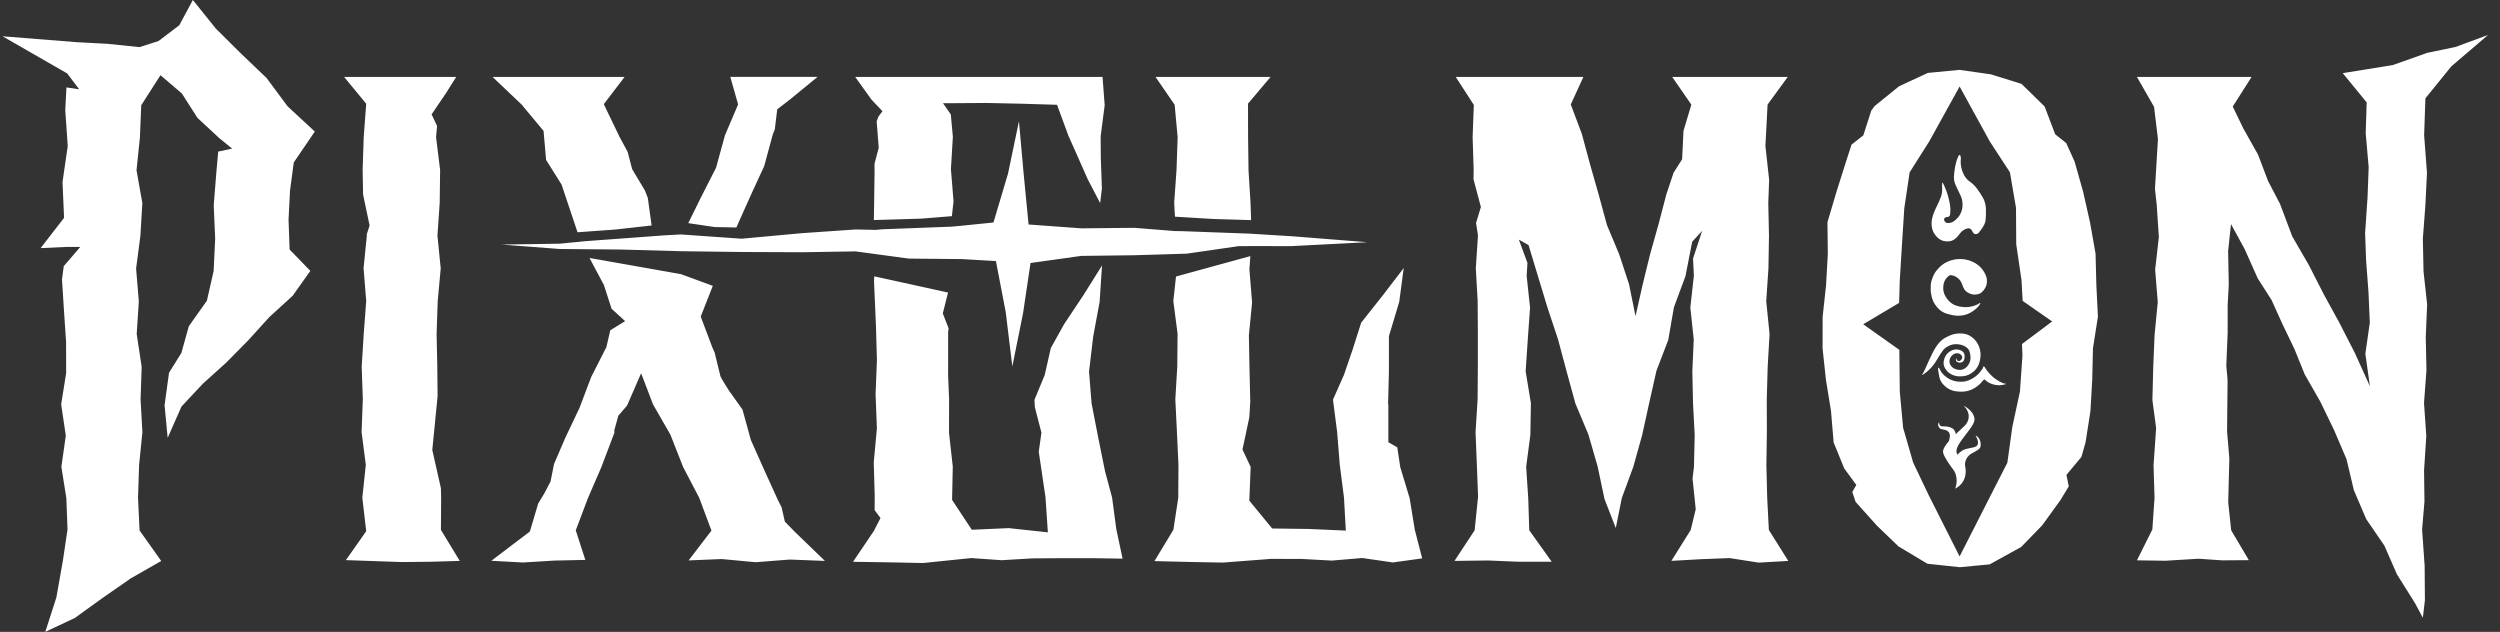 <svg width="182" height="46" viewBox="0 0 182 46" fill="none" xmlns="http://www.w3.org/2000/svg">
<rect x="0" y="0" width="182" height="46" fill="#333333" stroke="none"/>
<path fill-rule="evenodd" clip-rule="evenodd" d="M21.381 11.834L22.918 9.576L20.938 7.742L19.402 5.673L17.541 3.896L15.715 2.084L14.04 0L13.053 1.838L11.539 2.987L10.154 3.431L7.839 3.191L5.522 3.067L0.182 2.641L4.891 5.345L5.766 6.502L4.837 6.364L4.751 8.017L4.932 10.633L4.551 13.25L4.664 15.858L2.957 18.062L4.829 17.976H5.843C5.843 17.976 5.134 18.815 4.642 19.376L4.513 20.335L4.657 22.61L4.811 24.885L4.816 27.16L4.453 29.436L4.791 31.712L4.468 33.988L4.83 36.265L4.915 38.544L4.58 40.805L4.103 43.499L3.297 46L5.45 44.987L7.469 43.529L9.515 42.108L11.738 40.839L10.161 38.619L10.048 36.237L10.126 33.853L10.366 31.469L10.234 29.086L10.313 26.703L9.952 24.319L10.106 21.935L9.908 19.551L10.221 17.166L10.363 14.782L9.939 12.396L10.185 10.008L10.283 7.66L11.683 5.475L13.239 6.805L14.375 8.581L15.973 10.065L16.902 10.817L15.886 11.035L15.751 12.54L15.559 14.95L15.665 17.363L15.553 19.722L15.062 21.892L13.746 23.749L13.203 25.698L12.304 27.137L11.981 29.502L12.206 31.874L13.213 29.595L14.769 27.934L16.469 26.399L18.074 24.773L19.612 23.08L21.305 21.534L22.593 19.72L21.084 18.165L21.006 15.998L21.112 13.889L21.384 11.836L21.381 11.834ZM123.13 7.617L122.558 9.526L122.459 11.592L121.836 12.578L121.313 14.141L120.739 16.332L120.125 18.515L119.584 20.72L119.066 23.016L118.592 20.681L117.874 18.507L116.986 16.382L116.386 14.172L115.757 11.97L115.161 9.756L114.352 7.604L115.272 5.599H105.976L107.295 7.638L107.207 9.99L107.283 12.375L107.269 13.04L107.809 15.07L107.457 16.23L107.596 17.143L107.439 19.528L107.574 21.913L107.588 24.299L107.587 26.685L107.57 29.071L107.421 31.456L107.512 33.761L107.604 36.156L107.353 38.605L105.887 40.833L108.333 40.803L110.541 40.895L112.963 40.892L111.329 38.604L111.258 36.303L111.104 33.986L111.41 31.668L111.45 29.351L111.066 27.032L111.222 24.715L111.388 22.396L111.14 20.076L111.198 19.14L110.573 17.446L111.279 17.843L111.955 20.079L112.658 22.398L113.423 24.698L114.049 27.039L114.689 29.376L115.632 31.621L116.305 33.95L116.808 36.331L117.629 38.442L118.068 36.254L118.901 33.993L119.547 31.683L120.061 29.338L120.588 26.997L121.45 24.744L121.861 22.371L122.701 20.108L123.192 17.597L123.916 16.806L123.253 18.821L123.314 20.072L123.056 22.389L123.305 24.707L123.202 27.025L123.251 29.343L123.373 31.66L123.321 33.979L123.218 34.836L123.449 37.074L123.083 38.585L121.678 40.831L123.812 40.71L125.921 40.628L128.032 40.959L130.189 40.836L128.773 38.583L128.652 36.235L128.592 33.85L128.628 31.465L128.62 29.082L128.688 26.697L128.824 24.312L128.581 21.926L128.742 19.54L128.782 17.154L128.731 14.768L128.794 13.09L128.522 10.625L128.68 7.613L130.149 5.599H121.735L123.13 7.617ZM26.478 9.99L26.66 7.553L25.051 5.599H33.214L32.465 6.786L31.419 8.328L31.817 9.163L31.746 9.993L32.041 12.382L32.01 14.768L31.846 17.154L32.084 19.54L31.865 21.926L31.784 24.312L31.835 26.697L31.856 28.849L31.471 32.758L32.097 35.538L32.115 36.235L32.099 38.576L33.471 40.834L31.328 40.896L29.22 40.917L27.114 40.844L25.181 40.776L26.659 38.672L26.378 36.232L26.631 33.843L26.323 31.456L26.414 29.071L26.332 26.685L26.48 24.299L26.66 21.913L26.468 19.528L26.707 17.143L26.698 17.062L26.907 16.415L26.432 14.159L26.399 12.375L26.478 9.99ZM57.767 38.618C57.571 38.421 57.137 37.977 57.137 37.977C57.137 37.977 56.911 36.953 56.894 36.918L56.657 36.458L55.651 34.247L54.662 32.029L54.053 29.815L53.079 28.451C53.079 28.451 52.478 27.512 52.446 27.387C52.415 27.262 52.026 25.667 52.026 25.667L51.861 25.298L51.012 23.048L51.874 20.857L51.895 20.811L49.573 19.958L42.916 18.78L43.963 20.746L44.521 22.472L45.506 23.379L44.43 24.044L44.143 25.274L43.044 27.433L42.189 29.692L41.152 31.875L40.332 33.781L40.083 35.045L39.629 35.916L39.179 36.658L38.576 38.693L35.769 40.825L38.064 40.949L40.382 40.809L42.611 40.761L41.915 38.609L42.802 36.265L43.792 33.974L44.675 31.639L44.724 31.531V31.316L45.016 30.26L45.64 29.54L45.72 29.367L46.674 27.171L47.539 29.437L48.804 31.641L49.729 33.993L50.903 36.24L51.794 38.626L50.132 40.798L52.531 40.698L55.013 40.929L57.496 40.735L60.054 40.834L57.767 38.625L57.765 38.619L57.767 38.618ZM80.45 34.323L80.961 36.221L80.959 36.218L81.27 38.542L81.724 40.669L79.575 40.636H77.356L75.138 40.65L72.922 40.783L70.705 40.627L67.206 40.987L64.742 40.938L62.1 40.898L63.584 38.702L63.662 38.585V38.563C63.813 38.285 64.1 37.713 64.1 37.713L63.672 37.134L63.68 36.138L63.609 33.659L63.838 31.181L63.742 28.705L63.84 26.228L63.771 23.751L63.629 20.492L63.644 20.117L69.018 21.296L68.636 22.815L69.059 23.907L69.025 24.161L69.023 27.337L69.094 29.063L69.089 31.515L69.362 33.965L69.311 36.391L70.747 38.566L73.435 38.447L76.284 38.754L76.114 36.216L75.764 33.843L75.621 32.886L75.817 31.498L75.332 29.622L75.31 29.105L76.057 27.295L76.5 25.336L77.471 23.595L78.867 21.498L80.227 19.327L80.052 21.98L79.582 24.512L79.282 27.057L79.466 29.365L79.912 31.661L80.45 34.323ZM102.618 36.254L101.938 34.005L101.722 32.566L101.073 32.194C101.073 32.194 101.071 30.542 101.071 29.482L101.052 29.403L101.113 27.058V24.472L101.863 21.98L102.19 19.517L100.674 21.493L99.094 23.49L98.487 25.401L97.843 27.283L97.041 29.095L97.345 31.462L97.536 33.849L97.843 36.226L97.975 38.627L95.252 38.508L92.614 38.474L90.95 36.448L91.047 34.017L91.045 33.987L90.452 32.725L90.95 30.386L91.019 29.218L90.963 26.817L90.918 24.416L91.152 22.015L90.957 19.614L91.024 18.645L85.613 20.131L85.418 21.913L85.728 24.299L85.705 26.685L85.564 29.071L85.681 31.456L85.791 33.843L85.778 36.232L85.423 38.568L84.043 40.849L86.563 40.909L89.027 40.956L92.526 40.686L94.743 40.691L96.959 40.81L99.177 40.623L101.396 40.946L103.535 40.651L102.997 38.566L102.621 36.255L102.618 36.254ZM181.131 2.544L178.462 4.826L176.569 7.157L176.477 9.855L176.684 12.582L176.565 14.976L176.384 17.37L176.433 19.765L176.695 22.158L176.595 24.552L176.646 26.945L176.468 29.337L176.635 31.731L176.472 34.231L176.5 36.518L176.329 38.551L176.514 41.196L176.533 43.698L176.383 44.974L175.816 43.915L174.5 41.815L173.58 39.715L172.261 37.791L171.361 35.683L170.824 33.422L169.924 31.316L168.925 29.252L167.782 27.251L167.026 25.386L166.152 23.575L165.374 21.848L164.363 20.265L163.405 18.123L162.417 16.314L162.207 18.283L162.255 20.708L162.173 22.216V24.224L162.075 26.624L162.168 27.664L162.131 31.424L162.296 33.367L162.214 36.577L162.43 38.607L163.716 40.779L161.771 40.793L160.06 40.676L157.639 40.822L155.57 40.791L156.691 38.546L156.85 36.244L156.778 33.868L156.966 31.166L156.695 29.121L156.755 26.747L156.854 24.373L157.085 22L156.895 19.628L157.164 17.255L157.007 14.884L156.881 13.748L157.099 10.115L156.815 7.777L155.567 5.599H163.916L162.543 7.759L163.316 9.357L164.382 11.252L165.117 13.18L165.983 14.839L166.877 17.211L168.084 19.297L169.159 21.403L170.305 23.496L171.434 25.698L172.53 28.121L172.198 25.752L172.523 23.487L172.423 21.224L172.252 18.962L172.18 16.975L172.358 14.356L172.439 12.175L172.223 9.688L172.294 7.455L170.551 5.325L174.19 4.739L176.695 3.849L178.753 3.422L181.131 2.544ZM91.081 16.023L91.04 14.815L90.893 12.412L90.861 10.009L90.855 7.544L92.499 5.599H84.121L85.515 7.627L85.732 9.99L85.651 12.375L85.48 14.761L85.538 15.774L88.31 15.941L91.081 16.024V16.023ZM80.091 14.788L80.218 13.73L80.138 11.466L80.127 9.927L80.42 7.659L80.266 5.599H62.257L63.443 7.251L63.781 7.609L63.79 7.604V7.617L64.243 8.098L63.952 8.485L63.82 8.829L63.972 10.755L63.664 11.922L63.668 12.531L63.638 14.731L63.616 16.02L67.075 15.916L69.297 15.736L69.417 14.66L69.227 12.309L69.368 9.957L69.219 8.331L68.65 7.514H69.144L71.808 7.495L74.389 7.551L76.952 7.629L77.784 9.888L78.481 11.452L79.17 13.014L80.091 14.787L80.091 14.788ZM47.162 14.41L46.945 13.858L46.022 12.318L45.694 11.061L45.103 9.964L43.956 7.583L45.471 5.599H35.856L37.96 7.598L38.028 7.664L38.057 7.715L39.571 9.527L39.755 11.641L40.88 13.432L42.044 16.908L44.783 16.711L47.437 16.415L47.162 14.412V14.41ZM53.613 16.56L53.697 16.357L54.635 14.261L55.633 12.091L56.263 9.774L56.404 9.425L56.584 7.957L57.501 7.25L59.518 5.598H53.165L53.735 7.601L52.78 9.842L52.125 12.219L51.008 14.412L50.106 16.244L52.019 16.529L53.612 16.56H53.613ZM140.35 5.308L142.658 5.086L142.657 5.087L144.938 5.412L145.541 5.6L147.166 6.106L148.833 7.737L148.856 7.772L149.617 9.772C149.617 9.772 149.993 10.078 150.419 10.413L151.028 11.754L151.652 13.959L152.156 16.198L152.556 18.466L152.615 20.765L152.728 23.062L152.367 25.352L152.315 27.639L152.183 29.932L151.828 32.206L151.528 33.263L150.436 34.572L150.606 35.406L149.999 36.409L148.67 38.245L147.144 39.818L144.848 41.086L142.675 41.292L140.317 41.041L138.208 39.778L136.632 38.259L135.088 36.536L134.847 35.816L135.14 35.304L134.256 34.095L133.489 32.207L133.295 29.905L132.927 27.643L132.683 25.358L132.688 23.061L132.937 20.771L133.065 18.489L133.039 16.177L133.694 13.966L134.383 11.79L134.792 10.528L135.65 9.853L136.228 8.051L136.467 7.726L138.258 6.275L139.721 5.599L140.35 5.308ZM146.782 17.783L146.765 15.143L146.767 15.143L146.323 12.543L144.86 10.302L142.66 6.298L140.45 10.292L139.021 12.549L138.633 15.156L138.465 17.779L138.304 20.401L138.255 22.052L135.641 23.606L138.272 25.468L138.304 28.513L138.546 31.136L139.273 33.662L140.402 36.033L142.659 40.509L144.931 36.048L146.136 33.685L146.494 31.092L147.05 28.515L147.235 25.883L147.203 25.043L149.397 23.402L147.25 21.904L147.166 20.391L146.782 17.783ZM80.189 16.609L78.722 16.623L74.88 16.343L74.514 12.567L74.18 8.826L73.382 12.645L72.324 16.197L70.087 16.425L69.298 16.5L64.233 16.692L63.746 16.736L62.288 16.705L58.392 16.974L53.994 17.378L53.583 17.349L50.086 17.105L49.568 17.068L48.395 17.132L42.615 17.558L40.763 17.74L36.515 17.805L39.795 18.054L40.753 18.127L45.166 18.165L49.575 18.288L53.989 18.345L58.404 18.363L62.29 18.301L66.156 18.825L70.039 18.862L72.502 19.005L72.528 19.137L73.216 22.716L73.698 26.677L74.485 22.764L75.021 19.147L78.713 18.629L82.556 18.582L84.467 18.525L86.397 18.466L90.187 17.917H90.942L90.943 17.915L94.014 17.917L99.548 17.633L94.076 17.201L90.981 17.01L86.071 16.829L85.504 16.819L82.573 16.586L80.248 16.608L80.189 16.609ZM141.944 17.56C142.029 17.548 142.118 17.52 142.192 17.479C142.394 17.369 142.538 17.196 142.671 17.014C142.81 16.826 142.987 16.689 143.22 16.632C143.361 16.597 143.472 16.643 143.543 16.767C143.579 16.828 143.615 16.89 143.654 16.95C143.695 17.014 143.756 17.044 143.831 17.044C143.93 17.044 144.009 16.998 144.067 16.927C144.147 16.829 144.223 16.728 144.292 16.623C144.406 16.446 144.525 16.261 144.547 16.052C144.578 15.762 144.59 15.467 144.574 15.176C144.559 14.908 144.495 14.639 144.361 14.401C144.231 14.172 144.085 13.948 143.928 13.737C143.786 13.545 143.617 13.374 143.419 13.233C143.247 13.113 143.105 12.964 143.004 12.781C142.79 12.395 142.704 11.981 142.75 11.541C142.757 11.48 142.74 11.415 142.723 11.353L142.717 11.331C142.711 11.309 142.676 11.284 142.652 11.28C142.635 11.278 142.602 11.305 142.593 11.325C142.576 11.366 142.559 11.406 142.541 11.447C142.49 11.565 142.439 11.683 142.408 11.806C142.348 12.049 142.298 12.297 142.272 12.546C142.249 12.761 142.228 12.99 142.277 13.196C142.323 13.393 142.414 13.581 142.505 13.767L142.506 13.769C142.528 13.814 142.55 13.859 142.571 13.905C142.592 13.95 142.614 13.994 142.636 14.039C142.725 14.217 142.813 14.395 142.847 14.595C142.889 14.848 142.885 15.098 142.81 15.342C142.708 15.677 142.492 15.932 142.206 16.131C142.077 16.22 141.924 16.236 141.774 16.234C141.648 16.232 141.531 16.103 141.527 15.985C141.525 15.878 141.595 15.819 141.75 15.799C141.757 15.798 141.765 15.796 141.773 15.795C141.781 15.794 141.789 15.793 141.796 15.792C141.895 15.777 141.948 15.727 141.965 15.628C141.971 15.588 141.975 15.547 141.978 15.506V15.505C141.979 15.492 141.98 15.48 141.981 15.467C142.02 15.031 141.908 14.615 141.797 14.202L141.795 14.193C141.747 14.018 141.677 13.849 141.606 13.68L141.606 13.679C141.585 13.627 141.563 13.576 141.543 13.525C141.52 13.47 141.491 13.419 141.462 13.367C141.448 13.344 141.435 13.321 141.422 13.297C141.411 13.299 141.399 13.301 141.387 13.303C141.387 13.316 141.386 13.329 141.386 13.341C141.386 13.361 141.385 13.382 141.384 13.402C141.38 13.472 141.377 13.542 141.383 13.61C141.403 13.852 141.387 14.094 141.305 14.318C141.22 14.551 141.112 14.776 141.004 15.001C140.987 15.036 140.971 15.07 140.954 15.105C140.948 15.119 140.941 15.132 140.935 15.146C140.77 15.492 140.63 15.842 140.619 16.231C140.61 16.551 140.685 16.84 140.878 17.099C141.144 17.457 141.494 17.625 141.943 17.562L141.944 17.56ZM141.531 22.763C141.26 22.643 141.068 22.439 140.898 22.207H140.9C140.765 22.023 140.681 21.821 140.627 21.601C140.578 21.404 140.544 21.206 140.558 20.998C140.53 20.6 140.653 20.237 140.842 19.891C140.894 19.796 140.964 19.714 141.034 19.631L141.051 19.612C141.244 19.386 141.468 19.195 141.741 19.069C141.999 18.95 142.271 18.877 142.56 18.861C142.909 18.841 143.243 18.899 143.561 19.036C143.877 19.171 144.144 19.372 144.347 19.653C144.447 19.79 144.527 19.935 144.585 20.092C144.643 20.249 144.66 20.416 144.643 20.584C144.613 20.878 144.459 21.105 144.246 21.299C144.193 21.347 144.125 21.375 144.058 21.396C143.769 21.487 143.498 21.449 143.238 21.289C143.043 21.169 142.944 20.991 142.877 20.787C142.827 20.639 142.767 20.496 142.665 20.377C142.502 20.188 142.297 20.062 142.045 20.031C141.957 20.019 141.881 20.073 141.817 20.129C141.583 20.337 141.476 20.602 141.466 20.913C141.458 21.14 141.507 21.356 141.616 21.55C141.73 21.755 141.882 21.937 142.076 22.08C142.29 22.239 142.539 22.3 142.794 22.338C143.15 22.391 143.498 22.353 143.833 22.219C143.937 22.177 144.033 22.122 144.127 22.061C144.13 22.06 144.133 22.057 144.136 22.055C144.146 22.047 144.156 22.038 144.168 22.048C144.18 22.058 144.173 22.071 144.167 22.082C144.165 22.086 144.163 22.089 144.162 22.092C144.087 22.269 143.954 22.396 143.81 22.515C143.589 22.697 143.349 22.843 143.069 22.918C142.761 23 142.449 23.011 142.136 22.941C141.931 22.895 141.725 22.849 141.531 22.763ZM141.066 26.095C140.872 26.43 140.649 26.74 140.357 26.997L140.356 26.998C140.27 27.074 140.177 27.14 140.085 27.207L140.084 27.207C140.058 27.226 140.032 27.245 140.006 27.264L139.999 27.269C139.981 27.283 139.96 27.299 139.925 27.293C140.064 27.065 140.17 26.824 140.275 26.585C140.323 26.475 140.371 26.365 140.422 26.257C140.447 26.206 140.47 26.155 140.494 26.104L140.495 26.103L140.495 26.102V26.101C140.626 25.823 140.756 25.544 140.922 25.284C141.105 24.998 141.324 24.741 141.631 24.581C141.885 24.448 142.145 24.321 142.433 24.288C142.782 24.248 143.131 24.274 143.439 24.465C143.694 24.625 143.896 24.843 144.024 25.12C144.14 25.374 144.202 25.642 144.183 25.921C144.153 26.371 144.012 26.78 143.645 27.076C143.427 27.252 143.178 27.369 142.889 27.391C142.703 27.405 142.519 27.408 142.338 27.359C142.002 27.268 141.739 27.08 141.578 26.77C141.482 26.585 141.47 26.388 141.526 26.187C141.582 25.988 141.675 25.813 141.834 25.675C142.116 25.431 142.455 25.372 142.765 25.516C142.925 25.59 143.025 25.729 143.026 25.919C143.027 26.039 143.02 26.154 142.951 26.26C142.83 26.445 142.594 26.424 142.464 26.34C142.391 26.293 142.387 26.217 142.396 26.139C142.398 26.122 142.401 26.101 142.42 26.1C142.445 26.099 142.444 26.118 142.444 26.134C142.444 26.137 142.443 26.14 142.443 26.142C142.441 26.247 142.561 26.297 142.635 26.283C142.741 26.263 142.836 26.146 142.849 26.04C142.868 25.887 142.719 25.769 142.598 25.736C142.384 25.678 142.208 25.757 142.071 25.917C141.858 26.165 141.87 26.496 142.11 26.721C142.242 26.845 142.415 26.907 142.602 26.926C142.978 26.966 143.233 26.71 143.369 26.435C143.479 26.211 143.47 25.977 143.421 25.74C143.39 25.586 143.342 25.444 143.218 25.336C143.031 25.173 142.812 25.088 142.566 25.065C142.364 25.046 142.162 25.054 141.973 25.135C141.776 25.221 141.59 25.321 141.453 25.497C141.308 25.686 141.186 25.89 141.066 26.095ZM143.616 32.97L143.561 32.999L143.562 32.997C143.195 33.192 142.981 33.603 143.073 34.005C143.076 34.017 143.077 34.029 143.079 34.041L143.08 34.049L143.081 34.059H143.084C143.084 34.059 143.301 35.078 142.333 35.576C142.333 35.576 142.629 34.92 142.26 34.277C141.923 33.834 141.54 33.282 141.462 32.963C141.407 32.739 141.6 32.432 141.876 32.118C141.935 31.948 142.013 31.64 141.871 31.463C141.752 31.314 141.582 31.286 141.442 31.263C141.344 31.246 141.261 31.232 141.22 31.181L141.204 31.161C141.111 31.046 141.032 30.948 141.165 30.726C141.165 30.726 141.149 31.013 141.358 31.033C141.383 31.035 141.419 31.036 141.461 31.037C141.74 31.043 142.319 31.055 142.376 31.607C142.475 31.513 142.573 31.423 142.665 31.338C142.89 31.13 143.078 30.957 143.149 30.855C143.391 30.508 143.43 29.996 142.958 29.538C142.958 29.538 143.696 29.89 143.744 30.5C143.765 30.786 143.444 31.203 143.113 31.631C142.739 32.115 142.354 32.614 142.44 32.957C142.453 33.008 142.471 33.057 142.492 33.106C142.575 33.017 142.687 32.911 142.833 32.812C142.999 32.7 143.219 32.658 143.424 32.62C143.647 32.578 143.852 32.54 143.944 32.418C144.121 32.184 143.817 31.692 143.817 31.692C143.817 31.692 144.251 31.884 144.191 32.469C144.17 32.68 143.907 32.818 143.616 32.97ZM145.973 27.927L145.962 27.925C145.912 27.919 145.861 27.912 145.813 27.892C145.633 27.817 145.463 27.719 145.302 27.61C145.045 27.436 144.834 27.213 144.646 26.968C144.605 26.916 144.57 26.861 144.535 26.805C144.511 26.767 144.487 26.73 144.461 26.693C144.43 26.648 144.411 26.651 144.389 26.702L144.386 26.71C144.384 26.715 144.382 26.72 144.38 26.724C144.378 26.731 144.376 26.738 144.373 26.744C144.36 26.779 144.348 26.814 144.326 26.845C144.275 26.914 144.225 26.983 144.174 27.052C143.948 27.355 143.645 27.559 143.295 27.698C143.046 27.796 142.788 27.806 142.525 27.779C142.232 27.748 141.967 27.651 141.728 27.476C141.515 27.321 141.327 27.147 141.226 26.898C141.215 26.869 141.196 26.842 141.178 26.816C141.173 26.807 141.167 26.799 141.162 26.791C141.152 26.777 141.138 26.767 141.118 26.771C141.098 26.777 141.095 26.794 141.094 26.811C141.093 26.828 141.092 26.845 141.093 26.861C141.096 26.961 141.114 27.059 141.132 27.157C141.142 27.206 141.151 27.255 141.158 27.305C141.193 27.539 141.263 27.755 141.423 27.94C141.67 28.224 141.967 28.412 142.342 28.48C142.517 28.512 142.693 28.517 142.869 28.512C143.113 28.505 143.347 28.446 143.564 28.348C143.891 28.2 144.155 27.968 144.375 27.688C144.435 27.612 144.477 27.608 144.545 27.676C144.6 27.733 144.664 27.783 144.731 27.824C144.973 27.971 145.239 28.04 145.539 28.049L145.56 28.047C145.592 28.044 145.632 28.041 145.672 28.037C145.774 28.026 145.876 28.009 145.975 27.978L145.98 27.976L145.987 27.975C146.005 27.971 146.025 27.966 146.025 27.947C146.024 27.925 146.007 27.926 145.991 27.927C145.985 27.927 145.979 27.928 145.973 27.927Z" fill="white"/>
</svg>
